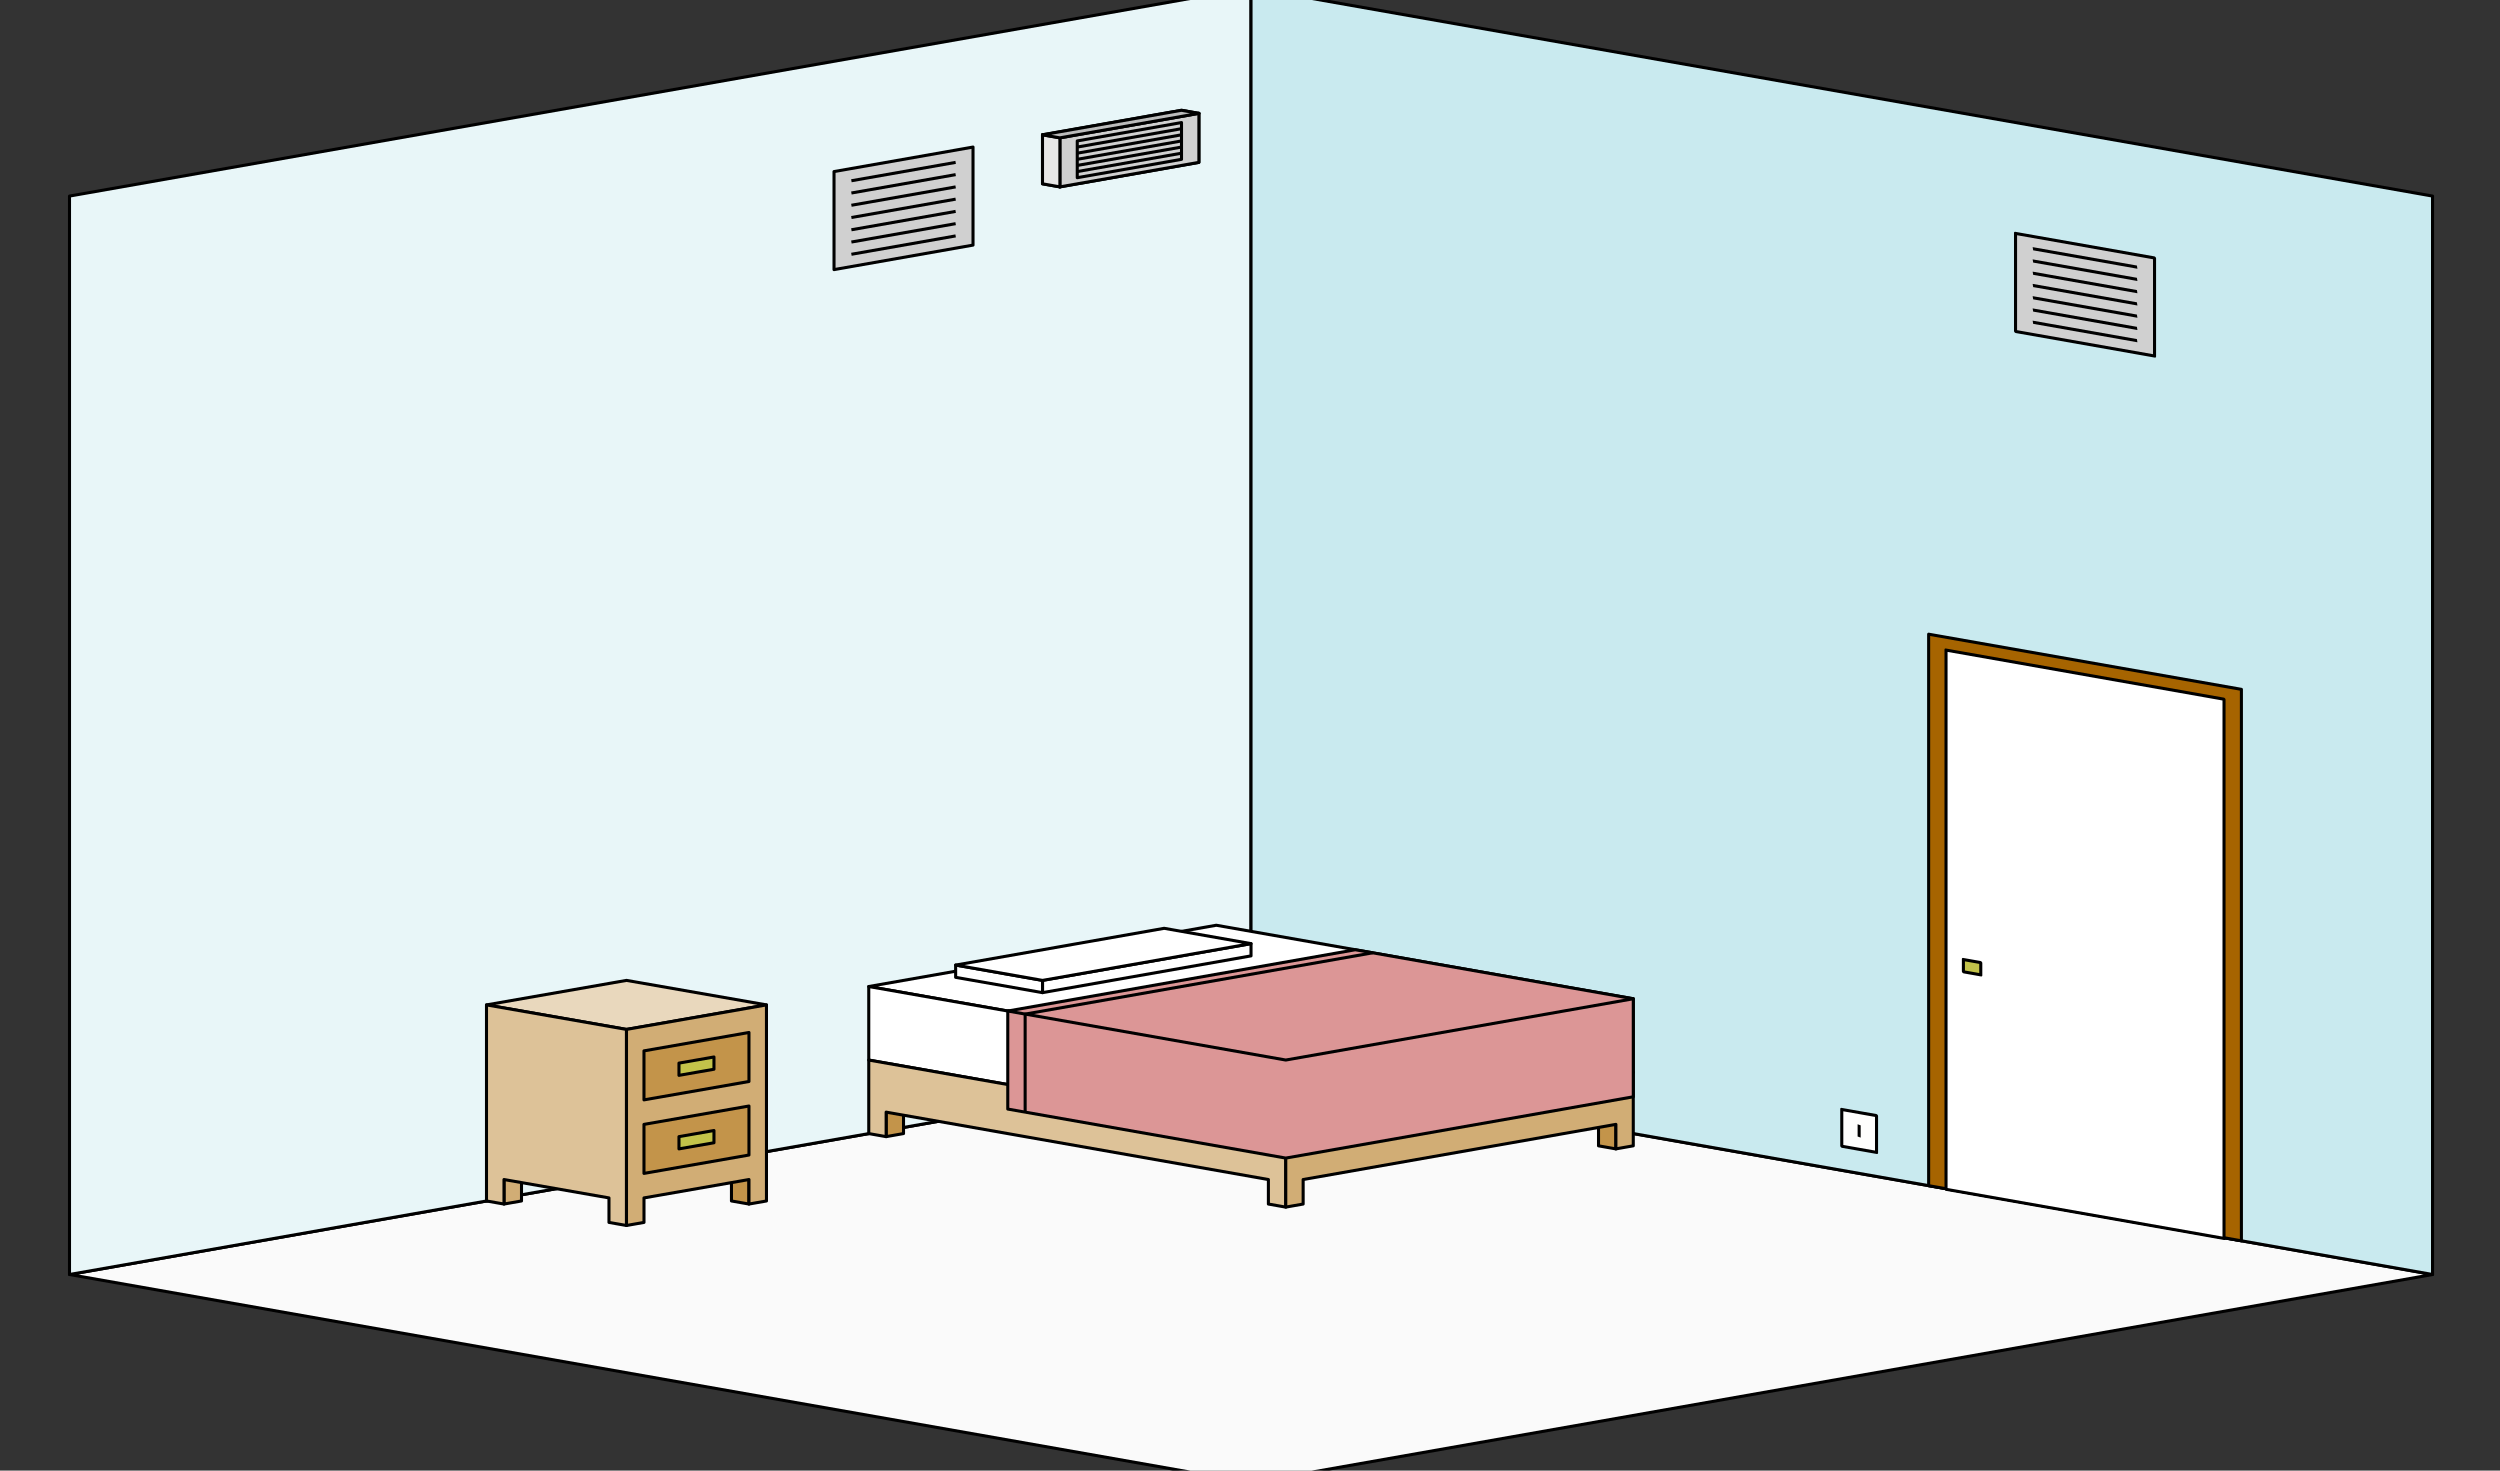<?xml version="1.0" encoding="UTF-8" standalone="no"?>
<svg
   xmlns:dc="http://purl.org/dc/elements/1.1/"
   xmlns:cc="http://creativecommons.org/ns#"
   xmlns:rdf="http://www.w3.org/1999/02/22-rdf-syntax-ns#"
   xmlns:svg="http://www.w3.org/2000/svg"
   xmlns="http://www.w3.org/2000/svg"
   xmlns:sodipodi="http://sodipodi.sourceforge.net/DTD/sodipodi-0.dtd"
   xmlns:inkscape="http://www.inkscape.org/namespaces/inkscape"
   id="room"
   viewBox="0 0 215.9 127"
   height="480"
   width="816"
   version="1.1"
   sodipodi:docname="2L_Room-2.svg"
   inkscape:version="0.92.4 (5da689c313, 2019-01-14)">
  <rect x="0" y="0" width="215.9" height="127" fill="#333333" stroke="none"/>
  <sodipodi:namedview
     pagecolor="#ffffff"
     bordercolor="#666666"
     borderopacity="1"
     objecttolerance="10"
     gridtolerance="10"
     guidetolerance="10"
     inkscape:pageopacity="0"
     inkscape:pageshadow="2"
     inkscape:window-width="1920"
     inkscape:window-height="1017"
     id="namedview79"
     showgrid="false"
     inkscape:zoom="0.76960784"
     inkscape:cx="237.27195"
     inkscape:cy="265.96083"
     inkscape:window-x="1352"
     inkscape:window-y="-8"
     inkscape:window-maximized="1"
     inkscape:current-layer="room" />
  <defs
     id="defs2" />
  <path
     onclick="Game.Dialogue.Play('Game.json','Interact_Floor');"
     id="path2911"
     d="M 6.002,110.067 108.038,128.058 210.074,110.067 108.038,92.075 Z"
     style="display:inline;fill:#fafafa;fill-opacity:1;stroke:#000000;stroke-width:0.265px;stroke-linecap:butt;stroke-linejoin:round;stroke-opacity:1" />
  <path
     onclick="Game.Dialogue.Play('Game.json','Interact_Wall');"
     id="path2894"
     d="M 108.038,92.075 V -1.058 L 6.002,16.933 v 93.133 z"
     style="display:inline;fill:#e8f6f8;fill-opacity:1;stroke:#000000;stroke-width:0.265px;stroke-linecap:butt;stroke-linejoin:round;stroke-opacity:1" />
  <path
     onclick="Game.Dialogue.Play('Game.json','Interact_Wall');"
     id="path2894-1"
     d="M 108.038,92.075 V -1.058 L 210.074,16.933 v 93.133 z"
     style="display:inline;fill:#c9eaef;fill-opacity:1;stroke:#000000;stroke-width:0.265px;stroke-linecap:butt;stroke-linejoin:round;stroke-opacity:1" />
  <path
     onclick="Game.Dialogue.Play('Game.json','Interact_Door-Frame');"
     style="display:inline;fill:#a66400;fill-opacity:1;stroke:#000000;stroke-width:0.265px;stroke-linecap:butt;stroke-linejoin:round;stroke-opacity:1"
     d="m 166.558,102.394 v -47.625 l 27.009,4.763 v 47.625 z"
     id="path2320-6" />
  <g
     style="display:inline;stroke-linejoin:round"
     onclick="Game.Dialogue.Play('Doors.json','2L_Rooms-Hall_1');"
     id="g940"
     transform="matrix(1,0.353,0,1,24.008,-211.275)">
    <path
       id="path1657"
       d="m 144.051,263.133 v -46.567 l 24.008,-4.233 v 46.567 z"
       style="fill:#ffffff;fill-opacity:1;stroke:#000000;stroke-width:0.265px;stroke-linecap:butt;stroke-linejoin:round;stroke-opacity:1" />
    <path
       id="path2362"
       d="m 147.052,243.554 v -1.058 l -1.501,0.265 v 1.058 z"
       style="fill:#c3c34a;fill-opacity:1;stroke:#000000;stroke-width:0.265px;stroke-linecap:butt;stroke-linejoin:round;stroke-opacity:1" />
  </g>
  <g
     onclick="Game.Dialogue.Play('Game.json','Interact_Outlet');"
     transform="matrix(1,0.353,0,1,57.02,-209.687)"
     style="display:inline;stroke-linejoin:round"
     id="g1795">
    <path
       style="fill:#fefefd;fill-opacity:1;stroke:#000000;stroke-width:0.265px;stroke-linecap:butt;stroke-linejoin:round;stroke-opacity:1"
       d="m 102.036,272.658 3.001,-0.529 v -3.175 l -3.001,0.529 z"
       id="path1777" />
    <path
       style="fill:none;stroke:#000000;stroke-width:0.265px;stroke-linecap:butt;stroke-linejoin:round;stroke-opacity:1"
       d="m 103.536,270.277 v 1.058"
       id="path1783" />
  </g>
  <g
     onclick="Game['Events__Game']['Interact_Speaker']()"
     style="display:inline;stroke-linejoin:round"
     id="g1151"
     transform="translate(-70.525,-167.619)">
    <path
       style="fill:none;stroke:#000000;stroke-width:0.265px;stroke-linecap:butt;stroke-linejoin:round;stroke-opacity:1"
       d="m 174.061,177.408 v 4.233 l -12.004,2.117 v -4.233 z"
       id="path1155" />
    <path
       style="fill:none;stroke:#000000;stroke-width:0.265px;stroke-linecap:butt;stroke-linejoin:round;stroke-opacity:1"
       d="m 163.557,179.79 9.003,-1.587 v 3.175 l -9.003,1.587 z"
       id="path1157" />
    <path
       style="fill:none;stroke:#000000;stroke-width:0.265px;stroke-linecap:butt;stroke-linejoin:round;stroke-opacity:1"
       d="m 163.557,180.319 9.003,-1.587"
       id="path1165" />
    <path
       style="fill:none;stroke:#000000;stroke-width:0.265px;stroke-linecap:butt;stroke-linejoin:round;stroke-opacity:1"
       d="m 163.557,180.848 9.003,-1.587"
       id="path1167" />
    <path
       style="fill:none;stroke:#000000;stroke-width:0.265px;stroke-linecap:butt;stroke-linejoin:round;stroke-opacity:1"
       d="m 163.557,181.377 9.003,-1.587"
       id="path1169" />
    <path
       style="fill:none;stroke:#000000;stroke-width:0.265px;stroke-linecap:butt;stroke-linejoin:round;stroke-opacity:1"
       d="m 163.557,181.906 9.003,-1.587"
       id="path1171" />
    <path
       style="fill:none;stroke:#000000;stroke-width:0.265px;stroke-linecap:butt;stroke-linejoin:round;stroke-opacity:1"
       d="m 163.557,182.435 9.003,-1.587"
       id="path1173" />
    <path
       style="fill:none;stroke:#000000;stroke-width:0.265px;stroke-linecap:butt;stroke-linejoin:round;stroke-opacity:1"
       d="m 162.057,179.525 -1.501,-0.265 v 4.233 l 1.501,0.265 z"
       id="path1179" />
    <path
       style="fill:none;stroke:#000000;stroke-width:0.265px;stroke-linecap:butt;stroke-linejoin:round;stroke-opacity:1"
       d="m 174.061,177.408 -1.501,-0.265 -12.004,2.117 1.501,0.265 z"
       id="path1181" />
    <path
       style="fill:#d0d0d0;fill-opacity:1;stroke:#000000;stroke-width:0.265px;stroke-linecap:butt;stroke-linejoin:round;stroke-opacity:1"
       d="m 174.061,177.408 v 4.233 l -12.004,2.117 v -4.233 z"
       id="path1155-8" />
    <path
       style="fill:none;stroke:#000000;stroke-width:0.265px;stroke-linecap:butt;stroke-linejoin:round;stroke-opacity:1"
       d="m 163.557,179.79 9.003,-1.587 v 3.175 l -9.003,1.587 z"
       id="path1157-1" />
    <path
       style="fill:none;stroke:#000000;stroke-width:0.265px;stroke-linecap:butt;stroke-linejoin:round;stroke-opacity:1"
       d="m 163.557,180.319 9.003,-1.587"
       id="path1165-8" />
    <path
       style="fill:none;stroke:#000000;stroke-width:0.265px;stroke-linecap:butt;stroke-linejoin:round;stroke-opacity:1"
       d="m 163.557,180.848 9.003,-1.587"
       id="path1167-9" />
    <path
       style="fill:none;stroke:#000000;stroke-width:0.265px;stroke-linecap:butt;stroke-linejoin:round;stroke-opacity:1"
       d="m 163.557,181.377 9.003,-1.587"
       id="path1169-1" />
    <path
       style="fill:none;stroke:#000000;stroke-width:0.265px;stroke-linecap:butt;stroke-linejoin:round;stroke-opacity:1"
       d="m 163.557,181.906 9.003,-1.587"
       id="path1171-7" />
    <path
       style="fill:none;stroke:#000000;stroke-width:0.265px;stroke-linecap:butt;stroke-linejoin:round;stroke-opacity:1"
       d="m 163.557,182.435 9.003,-1.587"
       id="path1173-5" />
    <path
       style="fill:#e6e6e6;fill-opacity:1;stroke:#000000;stroke-width:0.265px;stroke-linecap:butt;stroke-linejoin:round;stroke-opacity:1"
       d="m 162.057,179.525 -1.501,-0.265 v 4.233 l 1.501,0.265 z"
       id="path1179-4" />
    <path
       style="fill:#bbbbbb;fill-opacity:1;stroke:#000000;stroke-width:0.265px;stroke-linecap:butt;stroke-linejoin:round;stroke-opacity:1"
       d="m 174.061,177.408 -1.501,-0.265 -12.004,2.117 1.501,0.265 z"
       id="path1181-0" />
  </g>
  <g
     onclick="Game['Events__Game']['Interact_Air-Vent']()"
     style="display:inline;stroke-linejoin:round"
     id="g1161"
     transform="translate(-66.023,-168.942)">
    <path
       style="fill:#d0d0d0;fill-opacity:1;stroke:#000000;stroke-width:0.265px;stroke-linecap:butt;stroke-linejoin:round;stroke-opacity:1"
       d="m 150.053,181.642 v 8.467 l -12.004,2.117 v -8.467 z"
       id="path1222" />
    <path
       style="fill:none;stroke:#000000;stroke-width:0.265px;stroke-linecap:butt;stroke-linejoin:round;stroke-opacity:1"
       d="m 139.549,184.552 9.003,-1.587"
       id="path1224" />
    <path
       style="fill:none;stroke:#000000;stroke-width:0.265px;stroke-linecap:butt;stroke-linejoin:round;stroke-opacity:1"
       d="m 139.549,185.61 9.003,-1.587"
       id="path1226" />
    <path
       style="fill:none;stroke:#000000;stroke-width:0.265px;stroke-linecap:butt;stroke-linejoin:round;stroke-opacity:1"
       d="m 139.549,186.669 9.003,-1.587"
       id="path1228" />
    <path
       style="fill:none;stroke:#000000;stroke-width:0.265px;stroke-linecap:butt;stroke-linejoin:round;stroke-opacity:1"
       d="m 139.549,187.727 9.003,-1.587"
       id="path1230" />
    <path
       style="fill:none;stroke:#000000;stroke-width:0.265px;stroke-linecap:butt;stroke-linejoin:round;stroke-opacity:1"
       d="m 139.549,188.785 9.003,-1.587"
       id="path1232" />
    <path
       style="fill:none;stroke:#000000;stroke-width:0.265px;stroke-linecap:butt;stroke-linejoin:round;stroke-opacity:1"
       d="m 139.549,189.844 9.003,-1.587"
       id="path1234" />
    <path
       style="fill:none;stroke:#000000;stroke-width:0.265px;stroke-linecap:butt;stroke-linejoin:round;stroke-opacity:1"
       d="m 139.549,190.902 9.003,-1.587"
       id="path1236" />
  </g>
  <g
     onclick="Game['Events__Game']['Interact_Air-Vent']()"
     id="g1161-7"
     transform="matrix(1,0.353,0,1,36.013,-212.333)"
     style="display:inline;stroke-linejoin:round">
    <path
       style="fill:#d0d0d0;fill-opacity:1;stroke:#000000;stroke-width:0.265px;stroke-linecap:butt;stroke-linejoin:round;stroke-opacity:1"
       d="m 150.053,181.642 v 8.467 l -12.004,2.117 v -8.467 z"
       id="path1222-4" />
    <path
       style="fill:none;stroke:#000000;stroke-width:0.265px;stroke-linecap:butt;stroke-linejoin:round;stroke-opacity:1"
       d="m 139.549,184.552 9.003,-1.587"
       id="path1224-1" />
    <path
       style="fill:none;stroke:#000000;stroke-width:0.265px;stroke-linecap:butt;stroke-linejoin:round;stroke-opacity:1"
       d="m 139.549,185.61 9.003,-1.587"
       id="path1226-0" />
    <path
       style="fill:none;stroke:#000000;stroke-width:0.265px;stroke-linecap:butt;stroke-linejoin:round;stroke-opacity:1"
       d="m 139.549,186.669 9.003,-1.587"
       id="path1228-3" />
    <path
       style="fill:none;stroke:#000000;stroke-width:0.265px;stroke-linecap:butt;stroke-linejoin:round;stroke-opacity:1"
       d="m 139.549,187.727 9.003,-1.587"
       id="path1230-1" />
    <path
       style="fill:none;stroke:#000000;stroke-width:0.265px;stroke-linecap:butt;stroke-linejoin:round;stroke-opacity:1"
       d="m 139.549,188.785 9.003,-1.587"
       id="path1232-2" />
    <path
       style="fill:none;stroke:#000000;stroke-width:0.265px;stroke-linecap:butt;stroke-linejoin:round;stroke-opacity:1"
       d="m 139.549,189.844 9.003,-1.587"
       id="path1234-6" />
    <path
       style="fill:none;stroke:#000000;stroke-width:0.265px;stroke-linecap:butt;stroke-linejoin:round;stroke-opacity:1"
       d="m 139.549,190.902 9.003,-1.587"
       id="path1236-4" />
  </g>
  <g
     onclick="Game.Dialogue.Play('Chapter1.json','Interact_Bed_Begin');"
     id="g898">
    <path
       style="display:inline;fill:#ffffff;fill-opacity:1;stroke:#000000;stroke-width:0.265px;stroke-linecap:butt;stroke-linejoin:round;stroke-opacity:1"
       d="m 105.037,79.904 36.013,6.35 -30.011,5.292 -36.013,-6.35 z"
       id="path862" />
    <path
       style="display:inline;fill:none;stroke:#000000;stroke-width:0.265px;stroke-linecap:butt;stroke-linejoin:round;stroke-opacity:1"
       d="m 141.05,86.254 -30.011,5.292 v 6.35 l 30.011,-5.292 z"
       id="path864" />
    <path
       style="display:inline;fill:#ffffff;fill-opacity:1;stroke:#000000;stroke-width:0.265px;stroke-linecap:butt;stroke-linejoin:round;stroke-opacity:1"
       d="m 75.026,85.196 36.013,6.35 v 6.35 l -36.013,-6.35 z"
       id="path866" />
    <path
       style="display:inline;fill:#c3944a;fill-opacity:1;stroke:#000000;stroke-width:0.265px;stroke-linecap:butt;stroke-linejoin:round;stroke-opacity:1"
       d="m 76.527,98.16 1.501,-0.265 v -2.117 l -1.501,0.265 z"
       id="path878" />
    <path
       style="display:inline;fill:#ddc298;fill-opacity:1;stroke:#000000;stroke-width:0.265px;stroke-linecap:butt;stroke-linejoin:round;stroke-opacity:1"
       d="m 75.026,91.546 v 3.704 0.529 2.117 l 1.501,0.265 v -2.117 l 33.011,5.821 v 2.117 l 1.501,0.265 v -2.117 -0.529 -3.704 z"
       id="path868" />
    <path
       style="display:inline;fill:#c3944a;fill-opacity:1;stroke:#000000;stroke-width:0.265px;stroke-linecap:butt;stroke-linejoin:round;stroke-opacity:1"
       d="m 139.549,99.219 -1.501,-0.265 v -2.117 l 1.501,0.265 z"
       id="path874" />
    <path
       style="display:inline;fill:#d1ad75;fill-opacity:1;stroke:#000000;stroke-width:0.265px;stroke-linecap:butt;stroke-linejoin:round;stroke-opacity:1"
       d="m 141.05,92.604 -30.011,5.292 v 4.233 2.117 l 1.501,-0.265 v -2.117 l 27.009,-4.763 v 2.117 l 1.501,-0.265 v -2.117 -0.529 z"
       id="path870" />
    <path
       style="display:inline;fill:#ffffff;fill-opacity:1;stroke:#000000;stroke-width:0.265px;stroke-linecap:butt;stroke-linejoin:round;stroke-opacity:1"
       d="m 90.032,85.725 v -1.058 l 18.006,-3.175 v 1.058 z"
       id="path888" />
    <path
       style="display:inline;fill:#ffffff;fill-opacity:1;stroke:#000000;stroke-width:0.265px;stroke-linecap:butt;stroke-linejoin:round;stroke-opacity:1"
       d="m 82.529,84.402 v -1.058 l 7.503,1.323 v 1.058 z"
       id="path890" />
    <path
       style="display:inline;fill:#ffffff;fill-opacity:1;stroke:#000000;stroke-width:0.265px;stroke-linecap:butt;stroke-linejoin:round;stroke-opacity:1"
       d="m 108.038,81.492 -7.503,-1.323 -18.006,3.175 7.503,1.323 z"
       id="path892" />
    <path
       style="display:inline;fill:#dc9696;fill-opacity:1;stroke:#000000;stroke-width:0.265px;stroke-linecap:butt;stroke-linejoin:round;stroke-opacity:1"
       d="m 87.031,95.779 3e-6,-8.467 30.011,-5.292 24.008,4.233 v 8.467 l -30.011,5.292 z"
       id="path880" />
    <path
       style="display:inline;fill:none;stroke:#000000;stroke-width:0.265px;stroke-linecap:butt;stroke-linejoin:round;stroke-opacity:1"
       d="m 88.531,96.044 3e-6,-8.467 30.011,-5.292"
       id="path884" />
    <path
       style="display:inline;fill:none;stroke:#000000;stroke-width:0.265px;stroke-linecap:butt;stroke-linejoin:round;stroke-opacity:1"
       d="m 87.031,87.312 24.008,4.233 30.011,-5.292"
       id="path882" />
  </g>
  <g
     onclick="Game.Dialogue.Play('Chapter1.json','Interact_Night-Stand');"
     id="g1765"
     style="display:inline;stroke-linejoin:round"
     transform="translate(-68.624,-169.471)">
    <path
       id="path864-8"
       d="m 110.638,256.254 12.089,-2.117 12.089,2.117 -12.089,2.117 z"
       style="fill:#e9d8bd;fill-opacity:1;stroke:#000000;stroke-width:0.265px;stroke-linecap:butt;stroke-linejoin:round;stroke-opacity:1" />
    <path
       id="path870-8"
       d="m 112.15,273.452 1.511,-0.265 v -2.117 l -1.511,0.265 z"
       style="fill:#d1ad75;fill-opacity:1;stroke:#000000;stroke-width:0.265px;stroke-linecap:butt;stroke-linejoin:round;stroke-opacity:1" />
    <path
       id="path866-1"
       d="m 110.638,256.254 v 4.233 12.7 l 1.511,0.265 v -2.117 l 9.066,1.587 v 2.117 l 1.511,0.265 v -16.933 z"
       style="fill:#ddc298;fill-opacity:1;stroke:#000000;stroke-width:0.265px;stroke-linecap:butt;stroke-linejoin:round;stroke-opacity:1" />
    <path
       id="path884-2"
       d="m 133.304,273.452 -1.511,-0.265 v -2.117 l 1.511,0.265 z"
       style="fill:#c3944a;fill-opacity:1;stroke:#000000;stroke-width:0.265px;stroke-linecap:butt;stroke-linejoin:round;stroke-opacity:1" />
    <path
       id="path868-4"
       d="m 134.816,256.254 v 16.933 l -1.511,0.265 v -2.117 l -9.066,1.587 v 2.117 l -1.511,0.265 v -16.933 z"
       style="fill:#d1ad75;fill-opacity:1;stroke:#000000;stroke-width:0.265px;stroke-linecap:butt;stroke-linejoin:round;stroke-opacity:1" />
  </g>
  <g
     onclick="Game.Items.Open('Empty','The top drawer of the night stand...')"
     id="g1787"
     style="display:inline;stroke-linejoin:round"
     transform="translate(-68.624,-169.471)">
    <path
       id="path876-8"
       d="m 124.238,260.223 9.066,-1.587 v 4.233 l -9.066,1.587 z"
       style="fill:#c3944a;fill-opacity:1;stroke:#000000;stroke-width:0.265px;stroke-linecap:butt;stroke-linejoin:round;stroke-opacity:1" />
    <path
       id="path880-3"
       d="m 127.26,261.281 3.022,-0.529 v 1.058 l -3.022,0.529 z"
       style="fill:#c3c34a;fill-opacity:1;stroke:#000000;stroke-width:0.265px;stroke-linecap:butt;stroke-linejoin:round;stroke-opacity:1" />
  </g>
  <g
     onclick="Game.Items.Open('Empty','The bottom drawer of the night stand...')"
     id="g1791"
     style="display:inline;stroke-linejoin:round"
     transform="translate(-68.624,-169.471)">
    <path
       id="path878-9"
       d="m 124.238,266.573 9.066,-1.587 v 4.233 l -9.066,1.587 z"
       style="fill:#c3944a;fill-opacity:1;stroke:#000000;stroke-width:0.265px;stroke-linecap:butt;stroke-linejoin:round;stroke-opacity:1" />
    <path
       id="path882-3"
       d="m 127.26,267.631 3.022,-0.529 v 1.058 l -3.022,0.529 z"
       style="fill:#c3c34a;fill-opacity:1;stroke:#000000;stroke-width:0.265px;stroke-linecap:butt;stroke-linejoin:round;stroke-opacity:1" />
  </g>
</svg>
